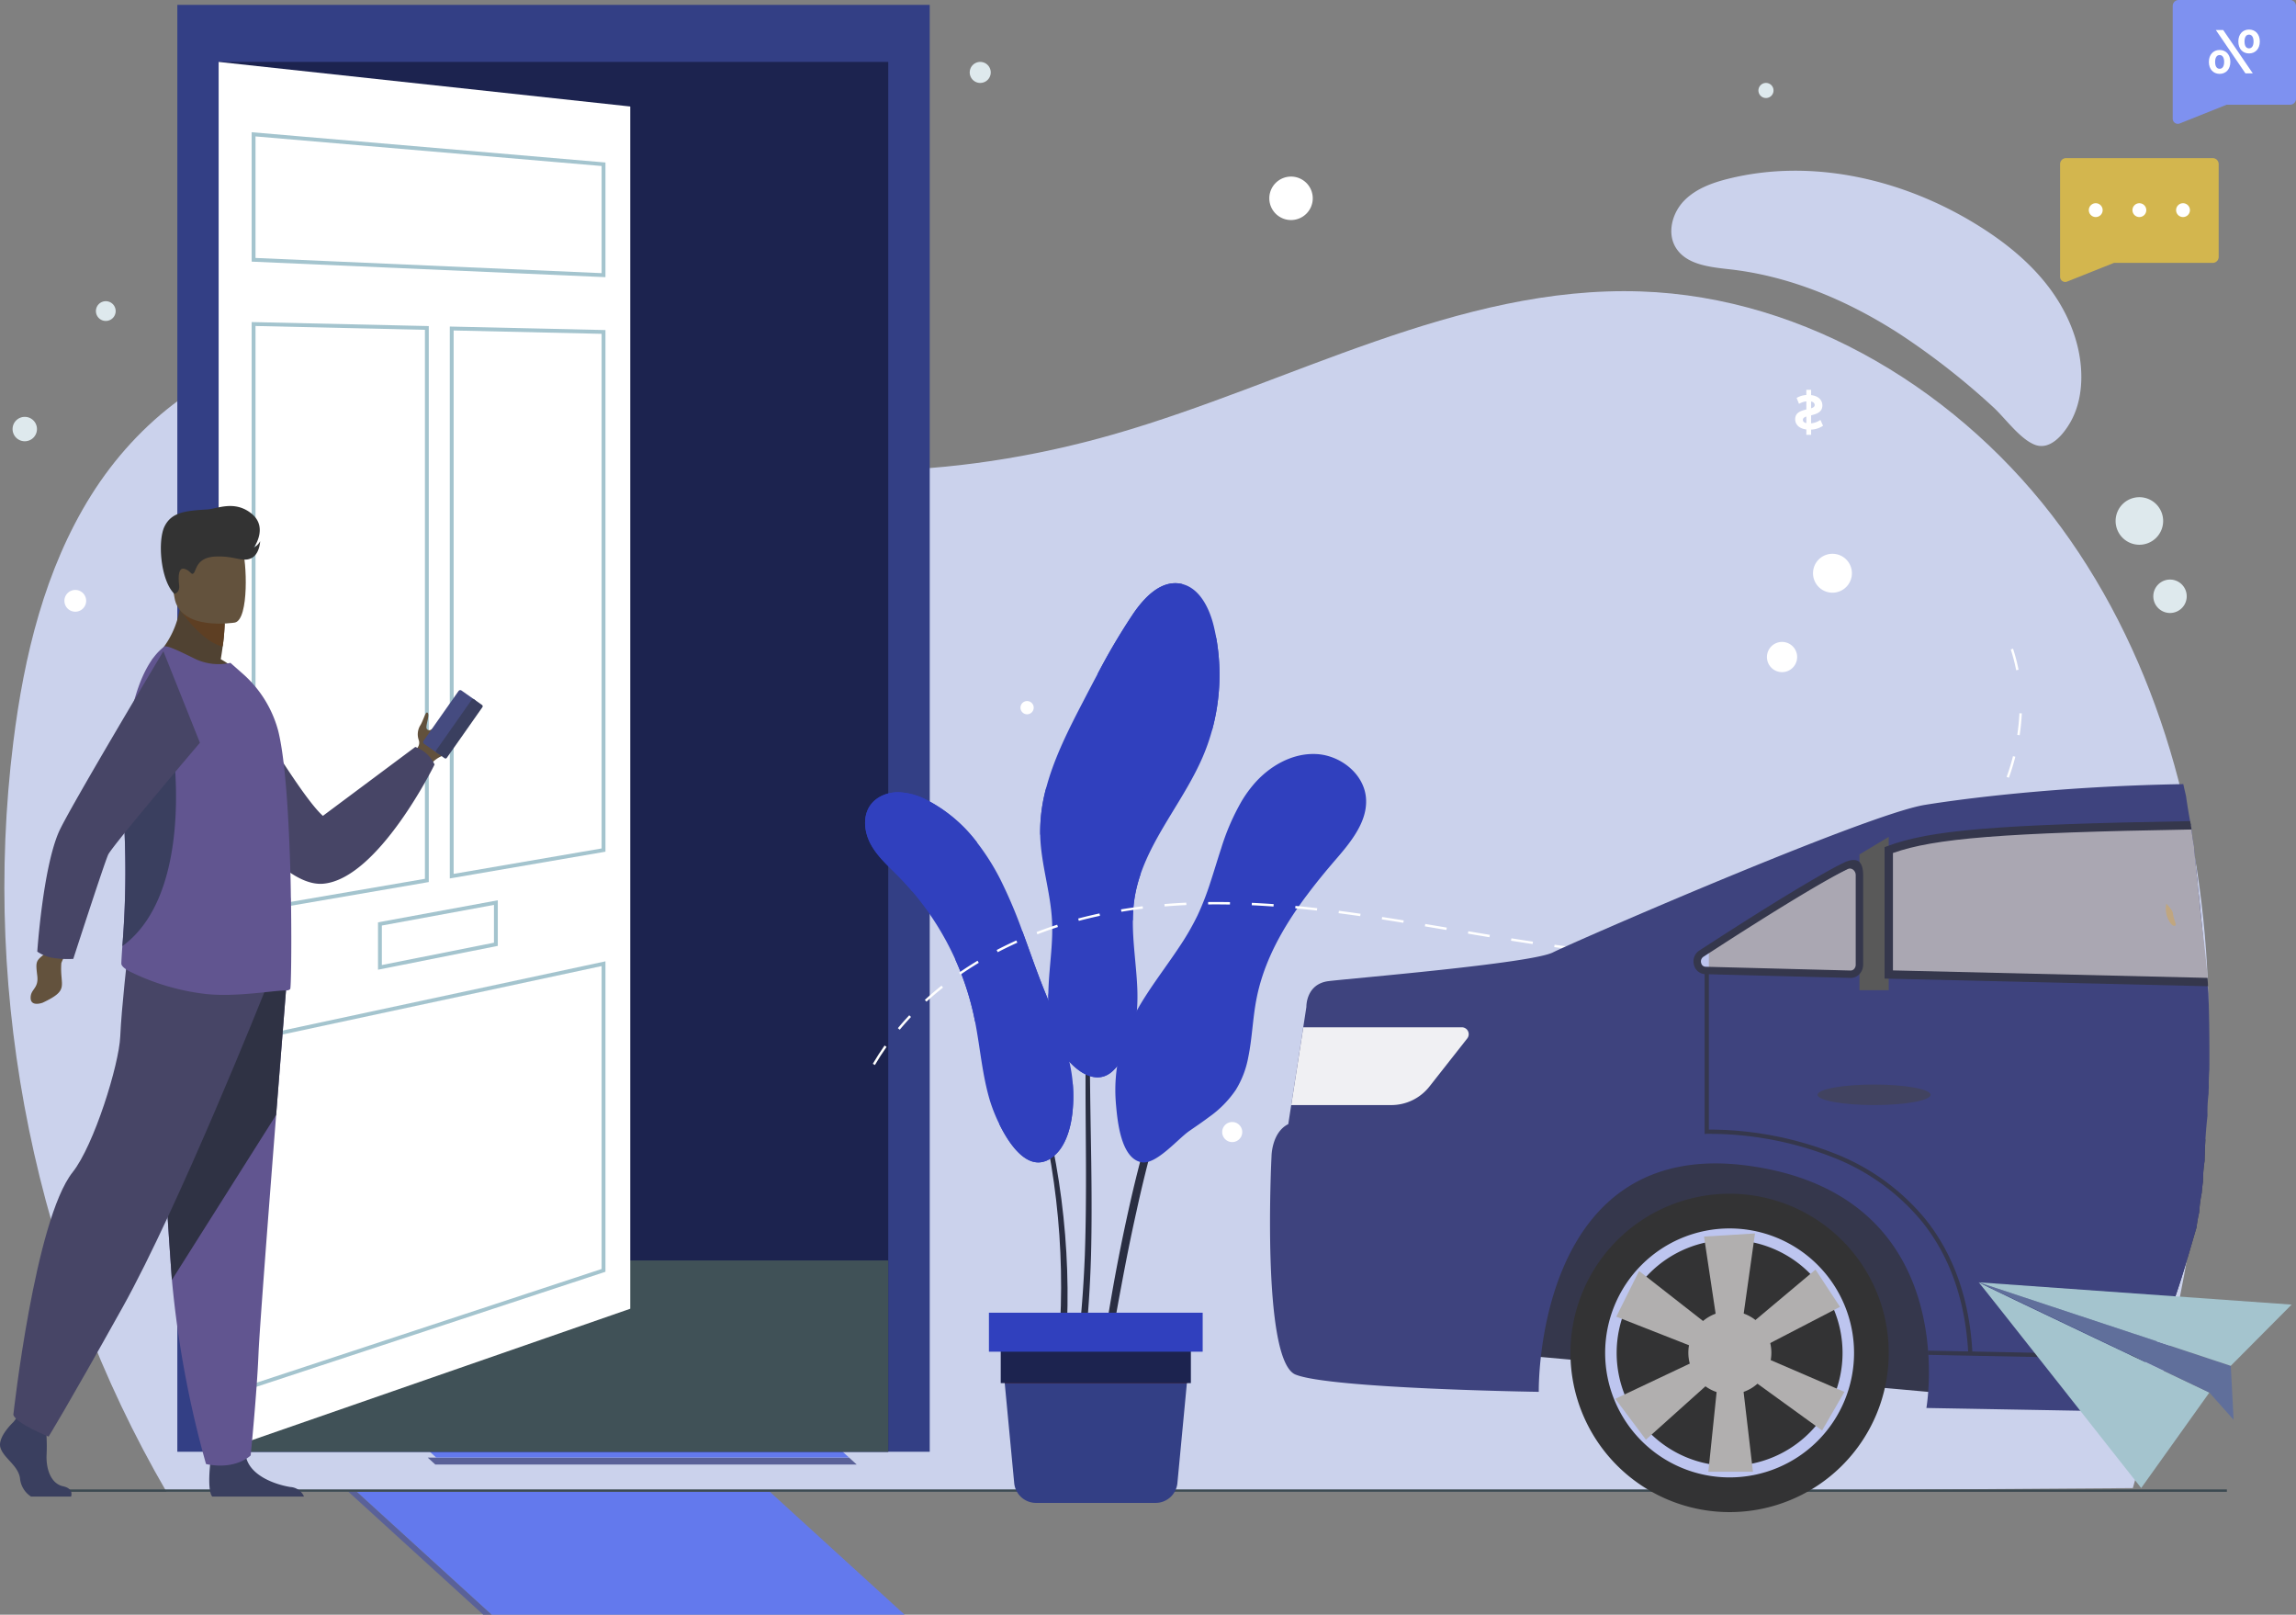 <svg xmlns="http://www.w3.org/2000/svg" width="950" height="667.921" viewBox="0 0 950 667.921">
  <rect x="0" y="0" width="950" height="667.921" fill="#808080" stroke="none"/>
  <g id="Group_5294" data-name="Group 5294" transform="translate(-78.51 -643.654)">
    <path id="Path_8067" data-name="Path 8067" d="M691.287,798.766H105.418c-53.962-92.819-76.65-203.49-63.411-310.047C46.45,452.97,55.1,417,74.247,386.484S124.31,331.4,160,326.495c45.886-6.312,89.161,19.45,133.065,34.211,65.6,22.053,137.952,19.662,204.463.54,72.729-20.911,142.158-61.555,217.792-59.039,68.8,2.287,133.344,42.081,174.022,97.621S948.423,525.05,950.215,593.87,938.075,731.047,919,797.193Z" transform="translate(42 462)" fill="#cbd2ec"/>
    <path id="Path_8068" data-name="Path 8068" d="M822.495,319.78c-21.194-13.67-45.016-23.86-70.075-26.7-8.374-.948-18.213-1.861-22.575-9.072-3.63-6-1.447-14.214,3.423-19.263s11.8-7.537,18.608-9.211c34.559-8.5,71.936.247,102.265,18.867,11.259,6.912,21.815,15.248,29.849,25.739s13.433,23.282,13.688,36.494c.134,6.878-1.172,13.9-4.628,19.849-2.907,5-8.307,11.576-14.611,9.137-6.232-2.411-12.447-11.255-17.38-15.719a301.765,301.765,0,0,0-38.564-30.124" transform="translate(42 462)" fill="#cbd2ec"/>
    <path id="Path_8069" data-name="Path 8069" d="M236.468,849.575h3.525l-55.865-50.909H180.6Z" transform="translate(42 462)" fill="#5a6198"/>
    <path id="Path_8070" data-name="Path 8070" d="M413.977,852.451l-3.156-2.875H236.468l3.156,2.875Z" transform="translate(19 397)" fill="#5a6198"/>
    <path id="Path_8071" data-name="Path 8071" d="M184.125,798.663l44.528,40.583,11.339,10.327H410.814L384.9,825.958l-29.935-27.3Z" transform="translate(42 462)" fill="#6379ed"/>
    <path id="Path_8072" data-name="Path 8072" d="M228.653,839.245l11.341,10.325H410.816l-25.922-23.612c-14.328-3.11-29.626-3.154-44.41-2.919-26.9.44-53.944,1.335-80.374,6.336-10.721,2.024-21.708,5.031-31.461,9.871" transform="translate(19 397)" fill="#6379ed"/>
    <rect id="Rectangle_2781" data-name="Rectangle 2781" width="182.163" height="26.618" transform="translate(247.653 1219.953)" fill="none"/>
    <rect id="Rectangle_2782" data-name="Rectangle 2782" width="182.167" height="26.618" transform="translate(247.649 1219.953)" fill="none"/>
    <rect id="Rectangle_2783" data-name="Rectangle 2783" width="311.314" height="598.492" transform="translate(151.882 645.674)" fill="#333f85"/>
    <rect id="Rectangle_2784" data-name="Rectangle 2784" width="276.994" height="574.901" transform="translate(169.041 669.264)" fill="#1c234f"/>
    <rect id="Rectangle_2785" data-name="Rectangle 2785" width="276.994" height="79.137" transform="translate(169.042 1165.029)" fill="#405157"/>
    <rect id="Rectangle_2786" data-name="Rectangle 2786" width="276.994" height="79.137" transform="translate(169.042 1165.029)" fill="none"/>
    <rect id="Rectangle_2787" data-name="Rectangle 2787" width="276.994" height="79.137" transform="translate(169.042 1165.029)" fill="none"/>
    <path id="Path_8073" data-name="Path 8073" d="M297.29,723.008,126.973,782.164v-574.9l170.318,18.442Z" transform="translate(42 462)" fill="#fff"/>
    <path id="Path_8074" data-name="Path 8074" d="M287.026,296.3V248.871L140.64,236.35v53.53l.761.032Zm-1.592-45.977V294.64l-143.2-6.288v-50.27Z" transform="translate(42 462)" fill="#a4c4ce"/>
    <path id="Path_8075" data-name="Path 8075" d="M140.64,755.947l1.044-.345,145.342-47.883V579.3L140.64,610.682Zm144.794-49.379-143.2,47.179V611.967l143.2-30.7Z" transform="translate(42 462)" fill="#a4c4ce"/>
    <path id="Path_8076" data-name="Path 8076" d="M140.64,559.1l73.283-12.588V316.531l-73.283-1.658Zm71.691-13.929-70.1,12.042V316.5l70.1,1.584Z" transform="translate(42 462)" fill="#a4c4ce"/>
    <path id="Path_8077" data-name="Path 8077" d="M222.62,545.018l64.406-11.062V318.182l-64.406-1.454Zm62.814-12.405-61.222,10.516V318.356l61.222,1.385Z" transform="translate(42 462)" fill="#a4c4ce"/>
    <path id="Path_8078" data-name="Path 8078" d="M192.914,582.778l49.568-9.869V554.052l-49.568,9.126ZM240.892,571.6l-46.385,9.233V564.5l46.385-8.538Z" transform="translate(42 462)" fill="#a4c4ce"/>
    <line id="Line_345" data-name="Line 345" x1="910.597" transform="translate(89.316 1260.244)" fill="none" stroke="#3c4a51" stroke-miterlimit="10" stroke-width="1"/>
    <path id="Path_8079" data-name="Path 8079" d="M584.391,513.434a257.574,257.574,0,0,0-20.186,24.143A291.466,291.466,0,0,0,547.022,564a358.211,358.211,0,0,0-26.243,57.3,521.268,521.268,0,0,0-17.273,60.637q-3.425,15.385-6.226,30.891c-1.839,10.337-3.517,20.7-5.1,31.072l2.9.458c1.7-10.337,3.483-20.654,5.43-30.939,1.9-10.291,3.955-20.552,6.244-30.758a542.457,542.457,0,0,1,16.794-60.388,367.245,367.245,0,0,1,25.1-57.371,293.433,293.433,0,0,1,16.446-26.7,257.223,257.223,0,0,1,19.3-24.77" transform="translate(42 462)" fill="#2a2e42"/>
    <path id="Path_8080" data-name="Path 8080" d="M526.189,440.767c-9.7,23.4-19.4,46.873-26.675,71.2-1.829,6.075-3.491,12.2-4.941,18.378-.757,3.082-1.4,6.191-2.054,9.3-.6,3.116-1.116,6.248-1.678,9.373a351.507,351.507,0,0,0-4.132,37.841c-1.5,25.352-.978,50.744-.869,76.072.038,12.666-.022,25.326-.466,37.964-.5,12.634-1.421,25.241-2.949,37.767l2.911.359c1.421-12.65,2.22-25.346,2.6-38.042.325-12.7.263-25.39.1-38.068-.355-25.35-1.12-50.686.134-75.971a349.645,349.645,0,0,1,3.752-37.745c.53-3.118,1.014-6.244,1.582-9.355.624-3.1,1.231-6.2,1.957-9.285,1.387-6.173,2.987-12.3,4.752-18.378,7.023-24.344,16.5-47.9,25.972-71.4" transform="translate(42 462)" fill="#2a2e42"/>
    <path id="Path_8081" data-name="Path 8081" d="M407.112,518.138c48.887,60.959,73.46,140.57,67.6,218.1l2.925.2c4.935-78.37-20.877-157.966-70.521-218.308" transform="translate(42 462)" fill="#2a2e42"/>
    <path id="Path_8082" data-name="Path 8082" d="M465.179,803.327h49.467a9.07,9.07,0,0,0,9.03-8.213l5.573-58.732H450.576l5.573,58.732a9.07,9.07,0,0,0,9.03,8.213" transform="translate(42 462)" fill="#333f85"/>
    <path id="Path_8083" data-name="Path 8083" d="M452.228,753.775l-1.65-17.392h78.67l-1.65,17.392Z" transform="translate(42 462)" fill="#642525"/>
    <rect id="Rectangle_2789" data-name="Rectangle 2789" width="78.67" height="17.392" transform="translate(492.578 1198.382)" fill="none"/>
    <rect id="Rectangle_2790" data-name="Rectangle 2790" width="78.67" height="17.393" transform="translate(492.578 1198.382)" fill="#1c234f"/>
    <rect id="Rectangle_2791" data-name="Rectangle 2791" width="88.443" height="16.125" transform="translate(487.69 1186.655)" fill="#3040be"/>
    <path id="Path_8084" data-name="Path 8084" d="M396.873,531.007c2.772,5.031,7.187,8.9,11.236,12.995,2.008,2.024,3.945,4.136,5.792,6.306a118.5,118.5,0,0,1,17.968,28.424,116.534,116.534,0,0,1,7.671,23.453c.131.646.263,1.275.394,1.921,2.156,10.986,2.979,22.264,6.219,32.985a67.241,67.241,0,0,0,3.829,9.52c4.092,8.374,10.678,17.569,18.2,15.6a9.382,9.382,0,0,0,2.845-1.247,15.626,15.626,0,0,0,4.722-4.78c4.533-6.968,5.28-17.777,4.664-25.962-.118-1.612-.293-3.108-.5-4.459-1.409-9.253-4.694-18.04-8.2-26.751-1.48-3.7-3.021-7.392-4.459-11.1-2.684-6.922-5.1-13.963-7.685-20.929a197.476,197.476,0,0,0-9.064-21.385,95.2,95.2,0,0,0-9.769-15.487,61.352,61.352,0,0,0-20.576-17.454,26.972,26.972,0,0,0-12.292-3.3c-4.284.074-8.683,1.833-11.192,5.31-3.357,4.664-2.58,11.293.191,16.338" transform="translate(42 462)" fill="#3040be"/>
    <path id="Path_8085" data-name="Path 8085" d="M396.873,531.007c2.772,5.031,7.187,8.9,11.236,12.995,2.008,2.024,3.945,4.136,5.792,6.306,1.584.777,3.154,1.6,4.694,2.479,5.983,3.477,11.63,8.522,13.2,15.268.821,3.491.468,7.085.074,10.678a116.537,116.537,0,0,1,7.671,23.453c.131.646.263,1.275.394,1.921,4.563,5.25,9.651,10.311,11.632,16.838,1.554,5.133,1.026,10.648.118,15.928-.558,3.242-1.261,6.482-1.7,9.739,4.092,8.374,10.678,17.569,18.2,15.6a9.382,9.382,0,0,0,2.845-1.247,15.627,15.627,0,0,0,4.722-4.78c4.533-6.968,5.28-17.777,4.664-25.962-3.242-3.491-7.318-6.364-9.43-10.618-3.168-6.352-1.13-13.435.733-20.592-1.48-3.7-3.021-7.392-4.459-11.1-2.684-6.922-5.1-13.963-7.685-20.929-5.441-3.682-11.074-7.334-14.212-12.877-3.491-6.219-3.212-13.758-4.122-20.827-.131-1.056-.307-2.112-.5-3.168a61.352,61.352,0,0,0-20.576-17.454,26.971,26.971,0,0,0-12.292-3.3c-4.284.074-8.683,1.833-11.192,5.31-3.357,4.664-2.58,11.293.191,16.338" transform="translate(42 462)" fill="#3040be"/>
    <rect id="Rectangle_2792" data-name="Rectangle 2792" width="86.138" height="153.127" transform="translate(436.464 971.359)" fill="none"/>
    <rect id="Rectangle_2793" data-name="Rectangle 2793" width="86.139" height="153.128" transform="translate(436.463 971.358)" fill="none"/>
    <path id="Path_8086" data-name="Path 8086" d="M471.806,562.513c.44,8.6-.881,17.161-1.365,25.741-.088,1.628-.161,3.256-.161,4.884v.014c-.058,7.012.763,14.067,3.726,20.373,3.726,7.934,14.682,18.95,23.013,11.044a28.545,28.545,0,0,0,6.908-10.751c2.728-7.127,3.4-15.34,3.182-22.439-.307-9.769-1.994-19.58-1.863-29.305a60.887,60.887,0,0,1,.675-8.771,58.831,58.831,0,0,1,2.4-9.709c5.794-17.145,18.54-31.9,25.814-48.8a82.924,82.924,0,0,0,3.959-11.381,87.037,87.037,0,0,0,1.717-37.546c-.309-1.731-.661-3.447-1.072-5.149-1.8-7.48-5.852-15.766-13.184-17.5a8.022,8.022,0,0,0-.867-.175c-8.109-1.291-14.886,5.94-19.476,12.746a267.3,267.3,0,0,0-14.579,24.7c-1.994,3.71-3.931,7.436-5.868,11.162-6.013,11.556-12.114,23.525-15.4,36.006l-.014.016a69.21,69.21,0,0,0-2.451,19.1v.41c.339,11.9,4.284,23.451,4.9,35.332" transform="translate(42 462)" fill="#3040be"/>
    <path id="Path_8087" data-name="Path 8087" d="M471.292,589.352q-.529,1.871-1.012,3.784v.016c-.058,7.01.763,14.065,3.726,20.371,3.726,7.936,14.68,18.95,23.011,11.044a28.543,28.543,0,0,0,6.91-10.751,9.879,9.879,0,0,1-5.956-2.64c-2.861-2.684-4.224-6.643-4.634-10.56-1.423-13.537,7.171-25.623,11.909-38.544a60.887,60.887,0,0,1,.675-8.771,58.63,58.63,0,0,1,2.4-9.709c-.191-12.612-3.315-25.711,3.108-36.3,6.234-10.267,19.494-14.33,26.665-23.878a87.022,87.022,0,0,0,1.716-37.546q-.439-1.322-.923-2.6c-2.01-5.4-4.358-10.781-8.054-15.21a26.217,26.217,0,0,0-5.28-4.84,8.232,8.232,0,0,0-.865-.175c-8.111-1.291-14.888,5.94-19.478,12.746a267.647,267.647,0,0,0-14.579,24.7c-.044,1.6-.072,3.2-.132,4.782-.323,9.827-1.5,20.182-7.318,28.1-3.359,4.547-8.008,7.948-11.881,12.054-.673.705-1.319,1.453-1.935,2.23l-.016.016a69.252,69.252,0,0,0-2.449,19.1c1.042,2.024,2.317,3.975,3.447,5.939a53.5,53.5,0,0,1,6.938,30.64c-.689,8.888-3.594,17.424-6,26" transform="translate(42 462)" fill="#3040be"/>
    <rect id="Rectangle_2794" data-name="Rectangle 2794" width="74.207" height="204.401" transform="translate(508.894 884.895)" fill="none"/>
    <rect id="Rectangle_2795" data-name="Rectangle 2795" width="74.207" height="204.403" transform="translate(508.894 884.892)" fill="none"/>
    <path id="Path_8088" data-name="Path 8088" d="M498.1,636.243q.066,1.211.175,2.421c.6,6.659,2.01,22.234,10.59,23.76,6.073,1.07,14.9-9.592,19.741-12.951,2.714-1.879,5.5-3.756,8.155-5.764a43.932,43.932,0,0,0,11.088-11.249A39.209,39.209,0,0,0,553,618.951c1.568-7.6,1.833-15.709,3.256-23.364a78.007,78.007,0,0,1,2.566-10.062c3.931-12.026,10.59-23.085,18.3-33.426h.014c3.814-5.119,7.876-10.062,12.013-14.858,1.437-1.658,2.889-3.373,4.3-5.148,4.87-6.189,8.976-13.053,8.227-20.664-.982-9.857-10.692-17.41-20.592-17.864-9.9-.47-19.375,4.985-25.828,12.511a51.187,51.187,0,0,0-4.927,6.848,94.663,94.663,0,0,0-8.478,19.464c-1.584,4.8-3.007,9.65-4.591,14.445a114.239,114.239,0,0,1-5.294,13.553,106.778,106.778,0,0,1-7.436,12.847c-5.633,8.522-12.013,16.619-17.057,25.4a78.539,78.539,0,0,0-5.031,10.281,64.822,64.822,0,0,0-4.342,27.325" transform="translate(42 462)" fill="#3040be"/>
    <path id="Path_8089" data-name="Path 8089" d="M498.1,636.244q.066,1.211.175,2.421c.6,6.659,2.01,22.234,10.59,23.76,6.073,1.07,14.9-9.592,19.741-12.951,2.714-1.879,5.5-3.756,8.155-5.764-1.026-5.061-1.965-10.428.41-14.918,2.949-5.587,9.636-7.48,15.826-9.841,1.568-7.6,1.833-15.709,3.256-23.364a78.006,78.006,0,0,1,2.566-10.062,60.526,60.526,0,0,1-4.487-10.486c-2.172-7.348-1.233-16.486,5.015-20.915,4.577-3.242,10.707-3.11,16.251-2.273.5.074,1.012.161,1.526.249h.014c3.814-5.119,7.876-10.062,12.013-14.858,1.437-1.658,2.889-3.373,4.3-5.148a96.232,96.232,0,0,0-25.169-14.27,94.144,94.144,0,0,0-17.189-4.766c-.249-.044-.5-.09-.763-.133a94.721,94.721,0,0,0-8.478,19.464c-1.584,4.8-3.007,9.65-4.591,14.445a45.71,45.71,0,0,1,1.877,4.987c1.937,6.35,1.423,14.272-3.841,18.3-3.023,2.331-6.834,2.859-10.765,3.108-5.633,8.522-12.013,16.619-17.057,25.4,1.6,3.579,3.519,7.025,4.957,10.678,2.142,5.485,3.037,12.027-.074,17.014-3.064,4.9-9.108,7.039-14.256,9.915" transform="translate(42 462)" fill="#abd0a8" opacity="0"/>
    <rect id="Rectangle_2796" data-name="Rectangle 2796" width="95.349" height="149.574" transform="translate(540.102 974.924)" fill="none"/>
    <rect id="Rectangle_2797" data-name="Rectangle 2797" width="95.353" height="149.576" transform="translate(540.1 974.924)" fill="none"/>
    <path id="Path_8091" data-name="Path 8091" d="M783.907,359.293v2.22h1.98v-2.16a9.383,9.383,0,0,0,4.933-1.586l-1.088-2.417a7.991,7.991,0,0,1-3.845,1.407V353.45c2.2-.536,4.656-1.269,4.656-4.1,0-2.1-1.524-3.9-4.656-4.26v-2.2h-1.98v2.16a8.962,8.962,0,0,0-4.021,1.209l.99,2.437a8.087,8.087,0,0,1,3.031-1.03v3.367c-2.2.516-4.617,1.249-4.617,4.043,0,2.06,1.506,3.843,4.617,4.22m1.98-8.757v-2.813c1.052.237,1.466.811,1.466,1.466,0,.691-.594,1.068-1.466,1.347m-3.407,4.774c0-.693.576-1.07,1.427-1.367v2.734c-.99-.217-1.427-.733-1.427-1.367" transform="translate(42 462)" fill="#fff"/>
    <path id="Path_8093" data-name="Path 8093" d="M561.705,263.687a8.987,8.987,0,1,0,8.988-8.988,8.987,8.987,0,0,0-8.988,8.988Z" transform="translate(42 462)" fill="#fff"/>
    <path id="Path_8094" data-name="Path 8094" d="M891.352,247.064h60.706a2.459,2.459,0,0,1,2.459,2.459v38.409a2.459,2.459,0,0,1-2.459,2.459H911.2l-19.4,7.743a2.118,2.118,0,0,1-2.9-1.969V249.522a2.459,2.459,0,0,1,2.454-2.458" transform="translate(42 462)" fill="#d3b64e"/>
    <path id="Path_8095" data-name="Path 8095" d="M936.9,268.578a2.861,2.861,0,1,0,2.861-2.861,2.861,2.861,0,0,0-2.861,2.861" transform="translate(42 462)" fill="#fff"/>
    <path id="Path_8096" data-name="Path 8096" d="M918.844,268.578a2.861,2.861,0,1,0,2.861-2.861,2.861,2.861,0,0,0-2.861,2.861" transform="translate(42 462)" fill="#fff"/>
    <path id="Path_8097" data-name="Path 8097" d="M900.789,268.578a2.861,2.861,0,1,0,2.861-2.861,2.861,2.861,0,0,0-2.861,2.861" transform="translate(42 462)" fill="#fff"/>
    <path id="Path_8098" data-name="Path 8098" d="M695.914,202.012h46.1a2.459,2.459,0,0,1,2.459,2.459v38.411a2.459,2.459,0,0,1-2.459,2.459H715.761l-19.4,7.743a2.12,2.12,0,0,1-2.9-1.967V204.471a2.46,2.46,0,0,1,2.459-2.459" transform="translate(284.037 441.642)" fill="#7e91f0"/>
    <path id="Path_8099" data-name="Path 8099" d="M729.5,219.173c0-3.021-1.845-4.941-4.457-4.941s-4.429,1.9-4.429,4.941,1.817,4.943,4.429,4.943,4.457-1.921,4.457-4.943m-6.326,0c0-1.921.741-2.841,1.869-2.841,1.1,0,1.869.948,1.869,2.841s-.767,2.843-1.869,2.843c-1.128,0-1.869-.923-1.869-2.843m-8.811-4.736h-3.047l12.24,17.926H726.6Zm2.945,13.188c0-3.021-1.843-4.943-4.429-4.943-2.612,0-4.455,1.923-4.455,4.943s1.843,4.941,4.455,4.941c2.586,0,4.429-1.921,4.429-4.941m-6.3,0c0-1.9.741-2.841,1.869-2.841,1.1,0,1.869.921,1.869,2.841s-.767,2.841-1.869,2.841c-1.128,0-1.869-.946-1.869-2.841" transform="translate(284.037 441.642)" fill="#fff"/>
    <path id="Path_8100" data-name="Path 8100" d="M868.955,450.131a71.417,71.417,0,0,1,2.271,8.669" transform="translate(42 462)" fill="none" stroke="#fff" stroke-miterlimit="10" stroke-width="1"/>
    <path id="Path_8101" data-name="Path 8101" d="M872.569,476.713a90.735,90.735,0,0,1-17.322,49.033c-15.637,21.521-39.588,36.1-65.082,43.7s-52.543,8.623-79.085,6.792c-37.327-2.578-74.03-10.672-111.06-16.025s-75.136-7.926-111.6.468c-30.592,7.041-60.125,22.674-80.017,46.588" transform="translate(42 462)" fill="none" stroke="#fff" stroke-miterlimit="10" stroke-width="1" stroke-dasharray="9.034 9.034"/>
    <path id="Path_8102" data-name="Path 8102" d="M402.926,614.41q-2.572,3.656-4.854,7.539" transform="translate(42 462)" fill="none" stroke="#fff" stroke-miterlimit="10" stroke-width="1"/>
    <path id="Path_8103" data-name="Path 8103" d="M911.871,397.152a9.835,9.835,0,1,0,9.835-9.835,9.835,9.835,0,0,0-9.835,9.835" transform="translate(42 462)" fill="#dee9ed"/>
    <path id="Path_8104" data-name="Path 8104" d="M927.472,428.3a6.911,6.911,0,1,0,6.912-6.91,6.911,6.911,0,0,0-6.912,6.91Z" transform="translate(42 462)" fill="#dee9ed"/>
    <path id="Path_8105" data-name="Path 8105" d="M786.67,418.77a8.046,8.046,0,1,0,8.046-8.046,8.046,8.046,0,0,0-8.046,8.046" transform="translate(42 462)" fill="#fff"/>
    <path id="Path_8106" data-name="Path 8106" d="M767.606,453.432a6.249,6.249,0,1,0,6.25-6.248,6.249,6.249,0,0,0-6.25,6.248" transform="translate(42 462)" fill="#fff"/>
    <path id="Path_8107" data-name="Path 8107" d="M458.745,474.38a2.737,2.737,0,1,0,2.738-2.736,2.736,2.736,0,0,0-2.738,2.736" transform="translate(42 462)" fill="#fff"/>
    <circle id="Ellipse_223" data-name="Ellipse 223" cx="4.517" cy="4.517" r="4.517" transform="translate(908.182 1009.091) rotate(-22.5)" fill="#fff"/>
    <path id="Path_8108" data-name="Path 8108" d="M544.766,646.093a4.149,4.149,0,1,1-2.244,5.421,4.148,4.148,0,0,1,2.244-5.421" transform="translate(42 462)" fill="#fff"/>
    <path id="Path_8109" data-name="Path 8109" d="M76.2,310.329a4.085,4.085,0,1,0,4.085-4.087,4.085,4.085,0,0,0-4.085,4.087Z" transform="translate(42 462)" fill="#dee9ed"/>
    <path id="Path_8110" data-name="Path 8110" d="M63.162,430.183a4.5,4.5,0,1,0,4.5-4.5h-.005a4.5,4.5,0,0,0-4.495,4.493v.007" transform="translate(42 462)" fill="#fff"/>
    <path id="Path_8111" data-name="Path 8111" d="M41.714,359.134a5.046,5.046,0,1,0,5.047-5.045,5.046,5.046,0,0,0-5.047,5.045" transform="translate(42 462)" fill="#dee9ed"/>
    <path id="Path_8112" data-name="Path 8112" d="M437.747,211.61a4.347,4.347,0,1,0,4.348-4.346,4.347,4.347,0,0,0-4.348,4.346" transform="translate(42 462)" fill="#dee9ed"/>
    <path id="Path_8113" data-name="Path 8113" d="M764.084,219.079a3.123,3.123,0,1,0,3.122-3.124,3.123,3.123,0,0,0-3.122,3.124" transform="translate(42 462)" fill="#dee9ed"/>
    <g id="Group_5298" data-name="Group 5298" transform="translate(-272.49 3.511)">
      <path id="Path_8114" data-name="Path 8114" d="M500.062,479.344c-1.732,4.645-4.724,10.037-7.867,11.378a12.178,12.178,0,0,0-5.049,3.667l-2.883-1.67-3.437-2s.081-.384.25-1,.423-1.48.769-2.435a3.331,3.331,0,0,0,.407-3.058,7.113,7.113,0,0,1,.577-5.931c1.1-1.6,2.166-5.547,2.829-5.43,1.607.275-.79,5.7-.1,6.706a1.187,1.187,0,0,0,1.538.529l.027-.013c4.509-1.983,9.975-12.668,12.4-11.226.9.54,1.253,8.509.519,10.486" transform="translate(42 462)" fill="#62513c"/>
      <path id="Path_8115" data-name="Path 8115" d="M484.465,485.818l5.647,3.97a.889.889,0,0,0,1.236-.215l14.469-20.585a.889.889,0,0,0-.215-1.236l-5.647-3.969a.889.889,0,0,0-1.236.215l-14.467,20.584a.889.889,0,0,0,.215,1.236" transform="translate(42 462)" fill="#454b80"/>
      <path id="Path_8116" data-name="Path 8116" d="M489.636,489.447l3.312,2.328a.677.677,0,0,0,.94-.165l14.71-20.933a.676.676,0,0,0-.163-.94l-3.312-2.328a.677.677,0,0,0-.94.165l-14.71,20.933a.676.676,0,0,0,.163.94" transform="translate(42 462)" fill="#3a3f5f"/>
      <path id="Path_8117" data-name="Path 8117" d="M403.446,456.273s28.736,50.121,39.159,59.345l38.226-28.5a13.96,13.96,0,0,1,7.976,7.269s-23.212,47.294-46.068,49.3S387.8,487,387.8,487Z" transform="translate(42 462)" fill="#474566"/>
      <path id="Path_8118" data-name="Path 8118" d="M338.416,797.179h-16.6a10.059,10.059,0,0,1-4.542-7.609c-.811-5.349-6.806-8.265-8.1-12.643s5.349-10.531,5.349-10.531l1.111-1.432,1.153-1.488,11.013,2.6s.273,2.625.438,5.968a76.138,76.138,0,0,1,.048,7.644c-.325,5.833,1.632,12.108,6.815,13.252,3.832.838,3.652,3.112,3.312,4.242" transform="translate(42 462)" fill="#3a3f5f"/>
      <path id="Path_8119" data-name="Path 8119" d="M434.786,797.184H396.815c-1.826-2.229-1.153-10.452-.878-13.139.058-.542.1-.855.1-.855s12.968-10.379,14.749-2.429c.054.25.119.492.192.732,2.243,7.428,12.3,10.8,18.12,11.743a6.583,6.583,0,0,1,5.688,3.948" transform="translate(42 462)" fill="#3a3f5f"/>
      <path id="Path_8120" data-name="Path 8120" d="M427.542,585.236s-1.97,24.565-4.282,54.094c-3.146,40.112-6.919,89.372-7.3,98.717-.646,16.206-3.242,42.134-3.242,42.134s-6.15,6.16-18.472,3.563a423.928,423.928,0,0,1-14.113-76.168c-.05-.642-.1-1.29-.146-1.935-2.918-39.864-7.452-123.806-7.452-123.806Z" transform="translate(42 462)" fill="#615590"/>
      <path id="Path_8121" data-name="Path 8121" d="M427.542,585.236s-1.97,24.565-4.282,54.094l-43.131,68.244c-.05-.642-.1-1.29-.146-1.935-2.918-39.864-7.452-123.806-7.452-123.806Z" transform="translate(42 462)" fill="#2f3244"/>
      <path id="Path_8122" data-name="Path 8122" d="M418.553,588.144s-35.49,88.965-58.826,130.773S329.1,772.392,329.1,772.392s-13.369-5.346-14.584-8.992c0,0,8.926-80.723,24.551-100.389,8.83-11.119,19.2-44.482,19.689-56.151s3.158-34.759,3.158-34.759Z" transform="translate(42 462)" fill="#474566"/>
      <path id="Path_8123" data-name="Path 8123" d="M409.718,458.453c-13.867,4.376-37.867-7.434-37.867-7.434s12.789-9.6,12.11-29.551l10.723,8.649,7.282,5.87a87.262,87.262,0,0,1-.825,9.523c-.211,1.593-.471,3.373-.8,5.316a33.167,33.167,0,0,1,9.368,7.632" transform="translate(42 462)" fill="#504232"/>
      <path id="Path_8124" data-name="Path 8124" d="M401.976,435.979a86.766,86.766,0,0,1-.826,9.523c-8.073-1.381-17.227-14.428-17.227-14.428a25.692,25.692,0,0,1,10.763-.961Z" transform="translate(42 462)" fill="#5e3f23"/>
      <path id="Path_8125" data-name="Path 8125" d="M406.22,435.654s-22.908,3.806-25.059-10.5-6.556-23.444,7.98-26.473,18.2,2,20.083,6.594,2.9,29.022-3,30.379" transform="translate(42 462)" fill="#63523d"/>
      <path id="Path_8126" data-name="Path 8126" d="M429.072,587.274a2.247,2.247,0,0,1-1.457.555c-5.209-.071-20.394,2.821-33.25,1.5a95.719,95.719,0,0,1-30.717-8.864c-1.367-.613-4.515-2.293-4.444-3.821.048-1.672.213-4.1.421-7.157a382.37,382.37,0,0,0,.769-50c-.221-3.927-.34-7.822-.354-11.657-.108-28.582,5.562-53.723,16.95-62.23.974-.7,6.944,2.222,12.431,4.928a22.7,22.7,0,0,0,14.93,1.809l4.79,4.228a47.867,47.867,0,0,1,14.992,23.964c2.362,9.512,3.75,26.667,4.515,44.446.348,8.055.627,16.181.7,23.89v.277c.067.769.067,1.6.067,2.362.281,19.8,0,35.486-.346,35.764" transform="translate(42 462)" fill="#615590"/>
      <path id="Path_8127" data-name="Path 8127" d="M359.633,569.495a383.064,383.064,0,0,0,.767-50c-.223-3.927-.34-7.822-.354-11.657,4.745-11.509,8.622-19.854,8.622-19.854h11.959s8.766,59.881-20.986,81.507" transform="translate(42 462)" fill="#3a3f5f"/>
      <path id="Path_8128" data-name="Path 8128" d="M337.159,571.544a17.747,17.747,0,0,0-2.783,5c-.721,9.662,3.694,11-7.736,16.366,0,0-4.88,1.86-4.963-1.922s3.387-3.844,2.752-9.154c-.732-6.118-.657-6.175,3.358-9.37l2.658-4.394Z" transform="translate(42 462)" fill="#63523d"/>
      <path id="Path_8129" data-name="Path 8129" d="M330.35,574.281a39.206,39.206,0,0,0,8.974.5s12.783-39.491,14.428-43.1,37.971-46.3,37.971-46.3l-15.132-37.866s-39.291,65.632-43.284,74.854c-6.592,15.239-8.881,49.406-8.881,49.406a16.452,16.452,0,0,0,5.92,2.518" transform="translate(42 462)" fill="#474566"/>
      <path id="Path_8130" data-name="Path 8130" d="M381.142,423.779s2.351-.384,1.972-3.631-.373-7.469,2.258-6.681,2.764,2.9,3.844,1.666,1.1-6.417,8.935-6.779,11.015,2.366,14.657.769,3.836-7.111,3.836-7.111a6.266,6.266,0,0,1-2.6,2.6s6.075-8.311-.961-14.011-14.211-1.968-18.283-1.73c-8.969.544-14.769,1.081-17.7,6.981s-1.73,22.262,4.036,27.936" transform="translate(42 462)" fill="#333"/>
      <rect id="Rectangle_2799" data-name="Rectangle 2799" width="199.723" height="409.738" transform="translate(351 849.447)" fill="none"/>
    </g>
    <path id="Path_8131" data-name="Path 8131" d="M947.5,675.1q.183-2.305.5-4.581a59.2,59.2,0,0,1,.693-8.668c.045-2.943.165-5.9.339-8.861-133.711-.058-245.747.047-249.5.562-9.455,1.3-44.145,87.727-44.145,87.727l193.851,17.462h67.5a90.456,90.456,0,0,1,6.443-12.394A88.932,88.932,0,0,0,929.053,736q2.617-5.64,5.142-11.343c4.343-11.548,7.68-23.434,11.149-35.274a56.5,56.5,0,0,1,1.114-6.3A57.649,57.649,0,0,1,947.5,675.1" transform="translate(42 462)" fill="#35374c"/>
    <path id="Path_8132" data-name="Path 8132" d="M946.459,552.742c-.33-2.12-.548-4.24-.672-6.348-.607-4.971-1.094-9.951-1.521-14.938q-.723-3.747-1.074-7.494c-.811-4.287-1.573-8.581-2.16-12.883-.118-.508-.234-1.017-.342-1.524-.289-1.18-.564-2.363-.8-3.554-53.967.92-93.718,6.44-107,8.6-24.017,3.9-144.78,56.483-153.87,61.027s-83.22,10.7-92.735,11.855-9.24,10.674-9.24,10.674l-1.3,8.447-4.979,32.172-1.211,7.858c-6.929,3.46-6.936,13.375-6.936,13.375s-4.336,84.394,9.942,90.24l.006-.011c14.285,5.846,100.633,7.146,100.633,7.146s-1.945-105.826,86.993-93.49,73.391,100.167,73.391,100.167l78.025,1.392c.842-.821,1.717-1.614,2.606-2.394.7-1.257,1.451-2.478,2.242-3.679a92.118,92.118,0,0,1,6.718-13.027A88.6,88.6,0,0,0,929.053,736q2.617-5.638,5.142-11.342c4.342-11.548,7.68-23.435,11.149-35.275a56.5,56.5,0,0,1,1.113-6.3A57.651,57.651,0,0,1,947.5,675.1q.181-2.305.495-4.581a59.056,59.056,0,0,1,.694-8.668c.1-6.208.494-12.474,1.2-18.707a60.424,60.424,0,0,1,.454-9.11c.011-.889.036-1.774.085-2.653-.04-2.452.031-4.9.228-7.355.076-10.5-.018-21-.387-31.495" transform="translate(42 462)" fill="#3e437e"/>
    <path id="Path_8133" data-name="Path 8133" d="M752.155,675.44a65.846,65.846,0,1,1-65.846,65.846,65.846,65.846,0,0,1,65.846-65.846" transform="translate(42 462)" fill="#333334"/>
    <path id="Path_8134" data-name="Path 8134" d="M752.155,792.779a51.494,51.494,0,1,0-51.494-51.494A51.494,51.494,0,0,0,752.155,792.779Zm0-98.228a46.732,46.732,0,1,1-46.732,46.732,46.732,46.732,0,0,1,46.732-46.732" transform="translate(42 462)" fill="#bdc5ef"/>
    <path id="Path_8135" data-name="Path 8135" d="M743.365,790.451h18.45l-5.922-50.565,6.769-48.027-21.086,1.3,7.029,46.727Z" transform="translate(42 462)" fill="#b1afaf"/>
    <path id="Path_8136" data-name="Path 8136" d="M790.435,773.38l9.223-15.976L752.9,737.256l-38.213-29.872L705.279,726.3l43.981,17.276Z" transform="translate(42 462)" fill="#b1afaf"/>
    <path id="Path_8137" data-name="Path 8137" d="M797.832,722.233,787.7,706.815l-39,32.73-43.842,20.731,12.673,16.9,35.182-31.544Z" transform="translate(42 462)" fill="#b1afaf"/>
    <path id="Path_8138" data-name="Path 8138" d="M769.436,741.194a17.176,17.176,0,1,0,0,.006Z" transform="translate(42 462)" fill="#b1afaf"/>
    <path id="Path_8139" data-name="Path 8139" d="M946.459,552.742c-.33-2.12-.548-4.24-.672-6.348-.607-4.97-1.094-9.949-1.52-14.934q-.726-3.759-1.076-7.518c-.057-.3-.117-.6-.173-.9-78.355,1.4-107.205,4.1-125.021,10.242-16.99,5.861-56.721,29.965-77.259,42.2a4.021,4.021,0,0,0,1.965,7.475l207.338,4.924c-.64-9.971-2.108-19.806-3.117-29.766q-.272-2.685-.465-5.379" transform="translate(42 462)" fill="#aaa7b2"/>
    <path id="Path_8140" data-name="Path 8140" d="M743.451,582.977h.119V573.8c-.743.45-1.486.882-2.186,1.3a4.235,4.235,0,0,0,2.068,7.873" transform="translate(42 462)" fill="#bdc5ef"/>
    <path id="Path_8141" data-name="Path 8141" d="M805.881,591.236H818V527.81l-12.119,7.273Z" transform="translate(42 462)" fill="#595959"/>
    <path id="Path_8142" data-name="Path 8142" d="M802.259,586.179a4.962,4.962,0,0,0,3.479-1.44,5.684,5.684,0,0,0,1.672-4.057V543.715c0-2.1-.312-4.787-2.014-5.848-1.542-.962-4.135-.262-5.759.535-1.809.89-3.071,1.525-3.751,1.891-.074.037-.173.091-.273.147l-.743.4c-9.21,5.03-22.325,12.95-38.977,23.538q-1.062.672-2.114,1.345c-1.672,1.07-3.314,2.118-4.886,3.128l-5.84,3.769q-1.524.985-2.918,1.9l-.414.266-.128.082a5.358,5.358,0,0,0-2.147,6.011,4.918,4.918,0,0,0,4.607,3.728l.635.017,59.431,1.544h.128m-.325-45.243a2.167,2.167,0,0,1,1.141.338,2.834,2.834,0,0,1,1.274,2.448v36.967a2.61,2.61,0,0,1-.744,1.862,1.927,1.927,0,0,1-1.388.568l-60.063-1.562a1.915,1.915,0,0,1-1.735-1.5,2.3,2.3,0,0,1,.868-2.6l.126-.082.4-.258c.942-.615,1.913-1.248,2.928-1.9l5.832-3.766q2.357-1.52,4.876-3.125,1.043-.666,2.107-1.339c16.6-10.553,29.655-18.439,38.8-23.438l.743-.4c.076-.043.149-.082.225-.121.663-.359,1.923-.994,3.671-1.858a2.11,2.11,0,0,1,.942-.228" transform="translate(42 462)" fill="#35374c"/>
    <path id="Path_8143" data-name="Path 8143" d="M819.737,583.062V534.5c17.1-6.072,45.55-8.4,123.532-9.732-.029-.273-.052-.545-.077-.817q-.25-1.32-.5-2.64c-80.688,1.38-107.715,3.752-125.3,10.354l-1.115.422v54.351l133.855,3.175q-.095-1.732-.221-3.461Z" transform="translate(42 462)" fill="#35374c"/>
    <path id="Path_8144" data-name="Path 8144" d="M570.775,638.765h41.384a20.086,20.086,0,0,0,15.792-7.665L643.6,611.213a2.857,2.857,0,0,0-2.249-4.624H575.763Z" transform="translate(42 462)" fill="#f0f0f3"/>
    <path id="Path_8145" data-name="Path 8145" d="M925.745,742.183l-91.509-1.839-.035,1.731,90.518,1.819c.35-.568.687-1.14,1.026-1.711" transform="translate(42 462)" fill="#35374c"/>
    <path id="Path_8146" data-name="Path 8146" d="M788.568,634.516c0,2.344,10.466,4.247,23.373,4.247s23.371-1.9,23.371-4.247-10.464-4.247-23.371-4.247-23.373,1.9-23.373,4.247" transform="translate(42 462)" fill="#414360"/>
    <path id="Path_8147" data-name="Path 8147" d="M850.9,741.332l1.729-.1c-1.194-22.046-7.728-40.626-19.422-55.227a91.731,91.731,0,0,0-37.595-27.218,142.357,142.357,0,0,0-52.045-9.89V582.956h-1.73V650.7l.9-.039a139.887,139.887,0,0,1,52.27,9.764,90.01,90.01,0,0,1,36.868,26.7c11.449,14.3,17.848,32.548,19.022,54.213" transform="translate(42 462)" fill="#35374c"/>
    <path id="Path_8148" data-name="Path 8148" d="M932.864,555.446s2.493,2.6,2.651,3.678c.5,3.47,1.672,4.969,1.083,5.346-1.206.786-2.8-1.783-3.569-4.087a10.524,10.524,0,0,1-.163-4.936" transform="translate(42 462)" fill="#c0a680"/>
    <rect id="Rectangle_2800" data-name="Rectangle 2800" width="388.689" height="301.132" transform="translate(604 968)" fill="none"/>
    <path id="Path_8149" data-name="Path 8149" d="M950.663,757.682l-28.209,39.5s-67.415-85.561-67.227-85.091,95.436,45.588,95.436,45.588" transform="translate(42 462)" fill="#a4c4ce"/>
    <rect id="Rectangle_2801" data-name="Rectangle 2801" width="95.436" height="85.09" transform="translate(897.227 1174.095)" fill="none"/>
    <path id="Path_8150" data-name="Path 8150" d="M960.7,768.956l-1.176-22.339L855.227,712.092l95.436,45.588Z" transform="translate(42 462)" fill="#606f9b"/>
    <path id="Path_8151" data-name="Path 8151" d="M959.517,746.622h0L984.7,721.3l-129.47-9.208Z" transform="translate(42 462)" fill="#a4c4ce"/>
  </g>
</svg>
